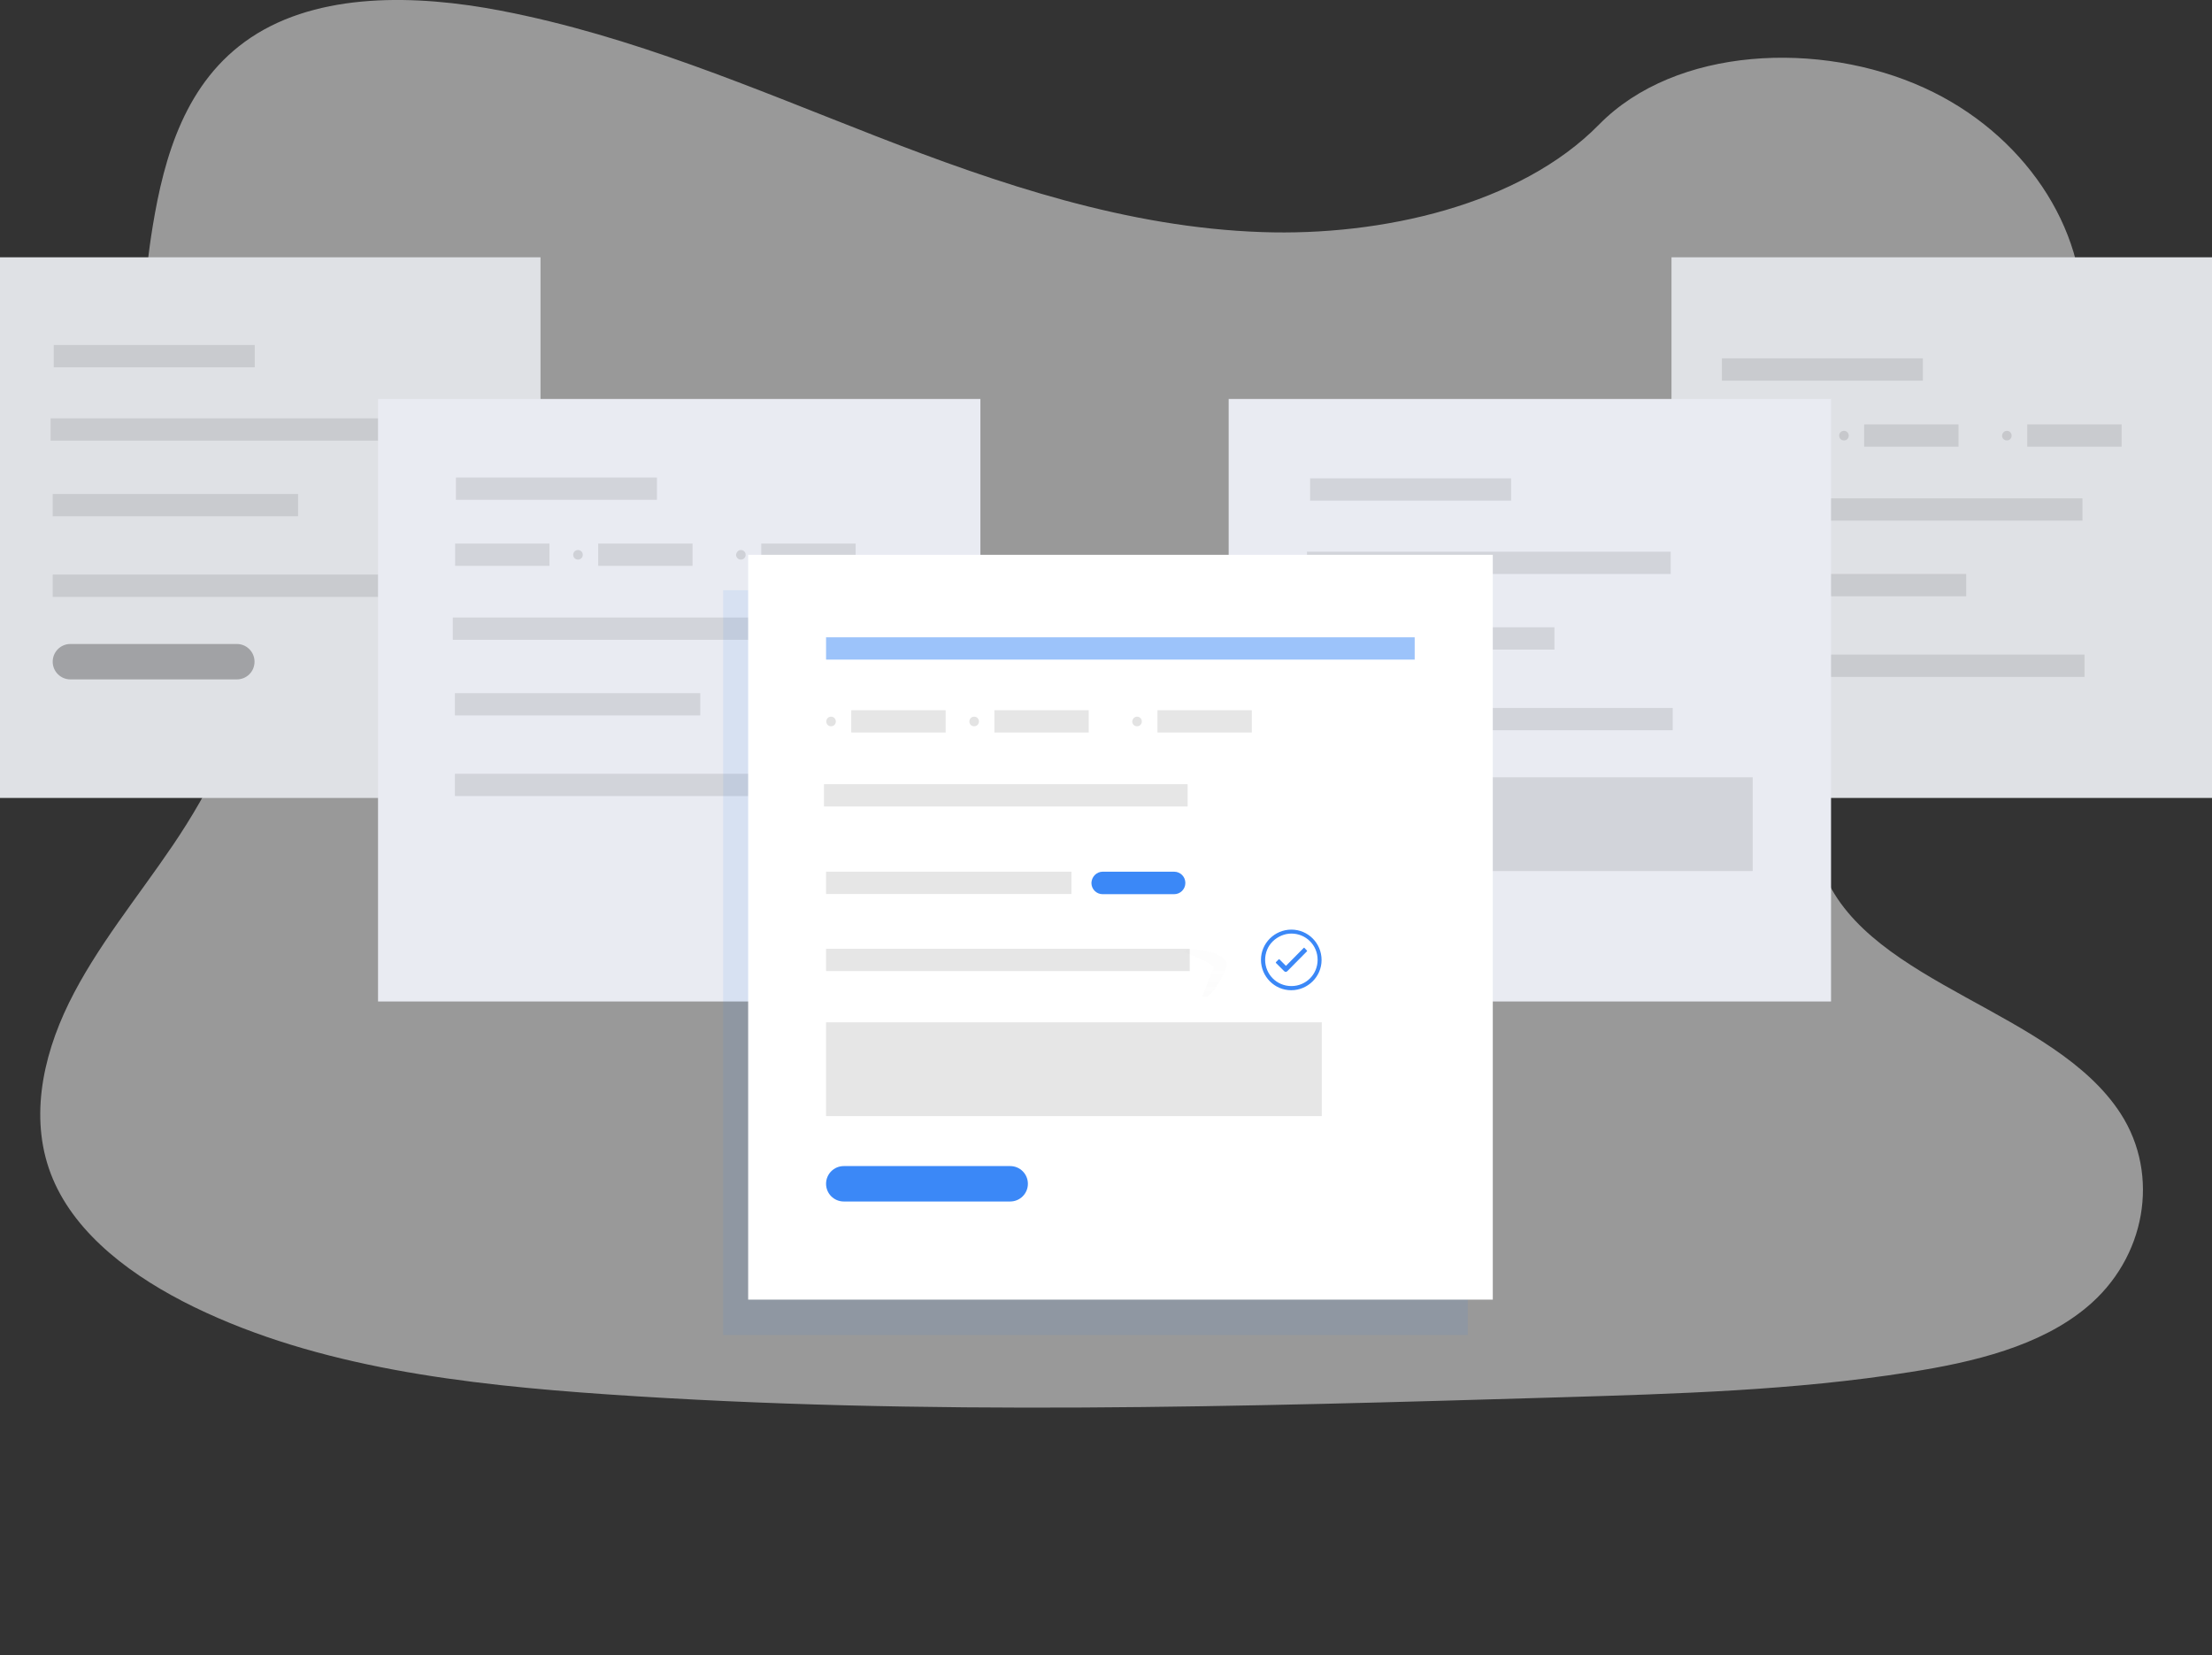 <?xml version="1.0" encoding="utf-8"?>
<!-- Generator: Adobe Illustrator 23.0.3, SVG Export Plug-In . SVG Version: 6.00 Build 0)  -->
<svg version="1.1" id="e7d62c2c-c7a6-4c77-8f5c-a3fe0c7ac473"
	 xmlns="http://www.w3.org/2000/svg" xmlns:xlink="http://www.w3.org/1999/xlink" x="0px" y="0px" viewBox="0 0 1062 794.4"
	 style="enable-background:new 0 0 1062 794.4;" xml:space="preserve">
<rect x="0" y="0" width="1062" height="794.4" fill="#333333" stroke="none"/>
<style type="text/css">
	.st0{opacity:0.5;fill:#FFFFFF;enable-background:new    ;}
	.st1{fill:#DFE1E5;}
	.st2{opacity:0.1;enable-background:new    ;}
	.st3{opacity:0.28;}
	.st4{opacity:0.11;enable-background:new    ;}
	.st5{fill:#E9EBF2;}
	.st6{opacity:0.1;fill:#3B88F7;enable-background:new    ;}
	.st7{fill:#FFFFFF;}
	.st8{opacity:0.5;fill:#3B88F7;enable-background:new    ;}
	.st9{fill:#3B88F7;}
	.st10{opacity:0.1;}
	.st11{fill:url(#SVGID_1_);}
</style>
<path class="st0" d="M605.9,111.4c-64.7-2.2-126.4-23.1-185.2-46S303.5,17.2,240.3,5.1C199.7-2.7,153.2-3.8,120.5,18
	C89,39,78.8,75.2,73.3,108.7c-4.1,25.3-6.5,51.8,4.7,75.5c7.8,16.4,21.7,30.2,31.4,45.9c33.5,54.7,9.8,122.2-26.4,175.6
	c-17,25.1-36.8,49-49.9,75.7s-19.2,57.3-7.7,84.5c11.4,27,38.5,47.2,67.9,61.5c59.7,29,130,37.2,198.6,41.9
	c151.8,10.4,304.5,5.9,456.7,1.4c56.3-1.7,112.9-3.3,168.3-12.1c30.8-4.8,62.6-12.5,84.9-31.1c28.4-23.5,35.4-63.4,16.4-92.9
	c-31.9-49.5-120-61.8-142.3-114.9c-12.3-29.2,0.3-61.8,18.2-88.9c38.2-58.2,102.3-109.2,105.7-175.7c2.3-45.7-28.5-91.4-76.1-113
	c-49.9-22.7-119.2-19.8-156,17.7C729.7,98.5,663,113.4,605.9,111.4z"/>
<g id="form-1">
	<rect y="123.5" class="st1" width="259.5" height="259.5"/>
	<rect x="25.3" y="275.8" class="st2" width="174.6" height="10.7"/>
	<rect x="25.3" y="237.1" class="st2" width="117.8" height="10.7"/>
	<rect x="24.3" y="200.8" class="st2" width="174.6" height="10.7"/>
	<rect x="25.8" y="165.6" class="st2" width="96.5" height="10.7"/>
	<path class="st3" d="M113.7,326.1H33.8c-4.7,0-8.5-3.8-8.5-8.5l0,0c0-4.7,3.8-8.5,8.5-8.5h79.9c4.7,0,8.5,3.8,8.5,8.5l0,0
		C122.2,322.4,118.4,326.1,113.7,326.1z"/>
</g>
<g id="form-5">
	<rect x="802.5" y="123.5" class="st1" width="259.5" height="259.5"/>
	<rect x="826.2" y="314.2" class="st2" width="174.6" height="10.7"/>
	<rect x="826.2" y="275.5" class="st2" width="117.8" height="10.7"/>
	<rect x="825.2" y="239.2" class="st2" width="174.6" height="10.7"/>
	<rect x="826.3" y="203.7" class="st2" width="45.3" height="10.7"/>
	<path class="st4" d="M885.3,206.8L885.3,206.8c1.3,0,2.3,1,2.3,2.3l0,0c0,1.3-1,2.3-2.3,2.3l0,0c-1.3,0-2.3-1-2.3-2.3l0,0
		C883,207.8,884,206.8,885.3,206.8z"/>
	<rect x="895" y="203.7" class="st2" width="45.3" height="10.7"/>
	<path class="st4" d="M963.5,206.8L963.5,206.8c1.3,0,2.3,1,2.3,2.3l0,0c0,1.3-1,2.3-2.3,2.3l0,0c-1.3,0-2.3-1-2.3-2.3l0,0
		C961.3,207.8,962.3,206.8,963.5,206.8z"/>
	<rect x="973.3" y="203.7" class="st2" width="45.3" height="10.7"/>
	<rect x="826.7" y="172" class="st2" width="96.5" height="10.7"/>
</g>
<g id="form-4">
	<rect x="589.9" y="191.5" class="st5" width="289.2" height="289.2"/>
	<rect x="628.5" y="339.8" class="st2" width="174.6" height="10.7"/>
	<rect x="628.5" y="373.1" class="st2" width="213" height="45"/>
	<rect x="628.5" y="301.1" class="st2" width="117.8" height="10.7"/>
	<rect x="627.5" y="264.8" class="st2" width="174.6" height="10.7"/>
	<rect x="629" y="229.6" class="st2" width="96.5" height="10.7"/>
</g>
<g id="form-2">
	<rect x="181.5" y="191.5" class="st5" width="289.2" height="289.2"/>
	<rect x="218.4" y="371.4" class="st2" width="174.6" height="10.7"/>
	<rect x="218.4" y="332.7" class="st2" width="117.8" height="10.7"/>
	<rect x="217.4" y="296.4" class="st2" width="174.6" height="10.7"/>
	<rect x="218.5" y="260.9" class="st2" width="45.3" height="10.7"/>
	<path class="st4" d="M277.5,264L277.5,264c1.3,0,2.3,1,2.3,2.3l0,0c0,1.3-1,2.3-2.3,2.3l0,0c-1.3,0-2.3-1-2.3-2.3l0,0
		C275.2,265,276.2,264,277.5,264z"/>
	<rect x="287.2" y="260.9" class="st2" width="45.3" height="10.7"/>
	<path class="st4" d="M355.7,264L355.7,264c1.3,0,2.3,1,2.3,2.3l0,0c0,1.3-1,2.3-2.3,2.3l0,0c-1.3,0-2.3-1-2.3-2.3l0,0
		C353.5,265,354.5,264,355.7,264z"/>
	<rect x="365.5" y="260.9" class="st2" width="45.3" height="10.7"/>
	<rect x="218.9" y="229.2" class="st2" width="96.5" height="10.7"/>
</g>
<g id="form-3">
	<rect x="396.6" y="347.5" class="st2" width="57.6" height="10.7"/>
	<rect x="396.6" y="419.4" class="st2" width="85.3" height="10.7"/>
	<rect x="347.2" y="283.3" class="st6" width="357.5" height="357.5"/>
	<rect x="359.2" y="266.3" class="st7" width="357.5" height="357.5"/>
	<rect x="396.6" y="305.9" class="st8" width="282.6" height="10.7"/>
	<rect x="396.6" y="455.4" class="st2" width="174.6" height="10.7"/>
	<rect x="396.6" y="490.7" class="st2" width="238" height="45"/>
	<path class="st9" d="M627.5,456.3l-1.2-1.3c-0.1-0.1-0.1-0.1-0.2-0.1c-0.1,0-0.1,0-0.2,0.1l-8.5,8.6l-3.1-3.1
		c-0.1,0-0.1-0.1-0.2-0.1c-0.1,0-0.1,0-0.2,0.1l-1.3,1.3c-0.1,0.1-0.1,0.3,0,0.4l0,0l3.9,3.9c0.2,0.2,0.5,0.4,0.8,0.4
		s0.6-0.2,0.8-0.4l0,0l9.3-9.4C627.6,456.6,627.6,456.5,627.5,456.3L627.5,456.3z"/>
	<path class="st9" d="M620,448.1c7,0,12.6,5.6,12.6,12.6s-5.6,12.6-12.6,12.6s-12.6-5.6-12.6-12.6c0-3.3,1.3-6.6,3.7-8.9
		C613.5,449.5,616.7,448.1,620,448.1 M620,446.2c-8,0-14.6,6.5-14.6,14.5s6.5,14.6,14.5,14.6s14.6-6.5,14.6-14.5l0,0
		C634.5,452.7,628,446.2,620,446.2L620,446.2z"/>
	<g class="st10">
		
			<linearGradient id="SVGID_1_" gradientUnits="userSpaceOnUse" x1="647.507" y1="-12.94" x2="647.507" y2="-35.6" gradientTransform="matrix(1 0 0 1 -69 491.18)">
			<stop  offset="0" style="stop-color:#808080;stop-opacity:0.25"/>
			<stop  offset="0.54" style="stop-color:#808080;stop-opacity:0.12"/>
			<stop  offset="1" style="stop-color:#808080;stop-opacity:0.1"/>
		</linearGradient>
		<path class="st11" d="M588.5,465.1c-3.7,9.4-8.6,13.1-8.6,13.1h-2.7c1.4-3.7,4.4-11.4,5.5-13.2s-8.8-5.8-14.6-8.1
			c0.9-0.1,1.8-1.4,1.8-1.4S592.2,455.7,588.5,465.1z"/>
	</g>
	<path class="st9" d="M485,576.7h-79.9c-4.7,0-8.5-3.8-8.5-8.5l0,0c0-4.7,3.8-8.5,8.5-8.5H485c4.7,0,8.5,3.8,8.5,8.5l0,0
		C493.5,572.9,489.7,576.7,485,576.7z"/>
	<rect x="396.6" y="418.4" class="st2" width="117.8" height="10.7"/>
	<rect x="395.6" y="376.4" class="st2" width="174.6" height="10.7"/>
	<path class="st9" d="M529.4,418.4h34.3c3,0,5.4,2.4,5.4,5.4l0,0c0,3-2.4,5.4-5.4,5.4h-34.3c-3,0-5.4-2.4-5.4-5.4l0,0
		C524.1,420.8,526.5,418.4,529.4,418.4z"/>
	<path class="st4" d="M399,344L399,344c1.3,0,2.3,1,2.3,2.3l0,0c0,1.3-1,2.3-2.3,2.3l0,0c-1.3,0-2.3-1-2.3-2.3l0,0
		C396.7,345,397.7,344,399,344z"/>
	<rect x="408.7" y="340.9" class="st2" width="45.3" height="10.7"/>
	<path class="st4" d="M467.7,344L467.7,344c1.3,0,2.3,1,2.3,2.3l0,0c0,1.3-1,2.3-2.3,2.3l0,0c-1.3,0-2.3-1-2.3-2.3l0,0
		C465.4,345,466.4,344,467.7,344z"/>
	<rect x="477.4" y="340.9" class="st2" width="45.3" height="10.7"/>
	<path class="st4" d="M545.9,344L545.9,344c1.3,0,2.3,1,2.3,2.3l0,0c0,1.3-1,2.3-2.3,2.3l0,0c-1.3,0-2.3-1-2.3-2.3l0,0
		C543.7,345,544.7,344,545.9,344z"/>
	<rect x="555.7" y="340.9" class="st2" width="45.3" height="10.7"/>
</g>
</svg>
